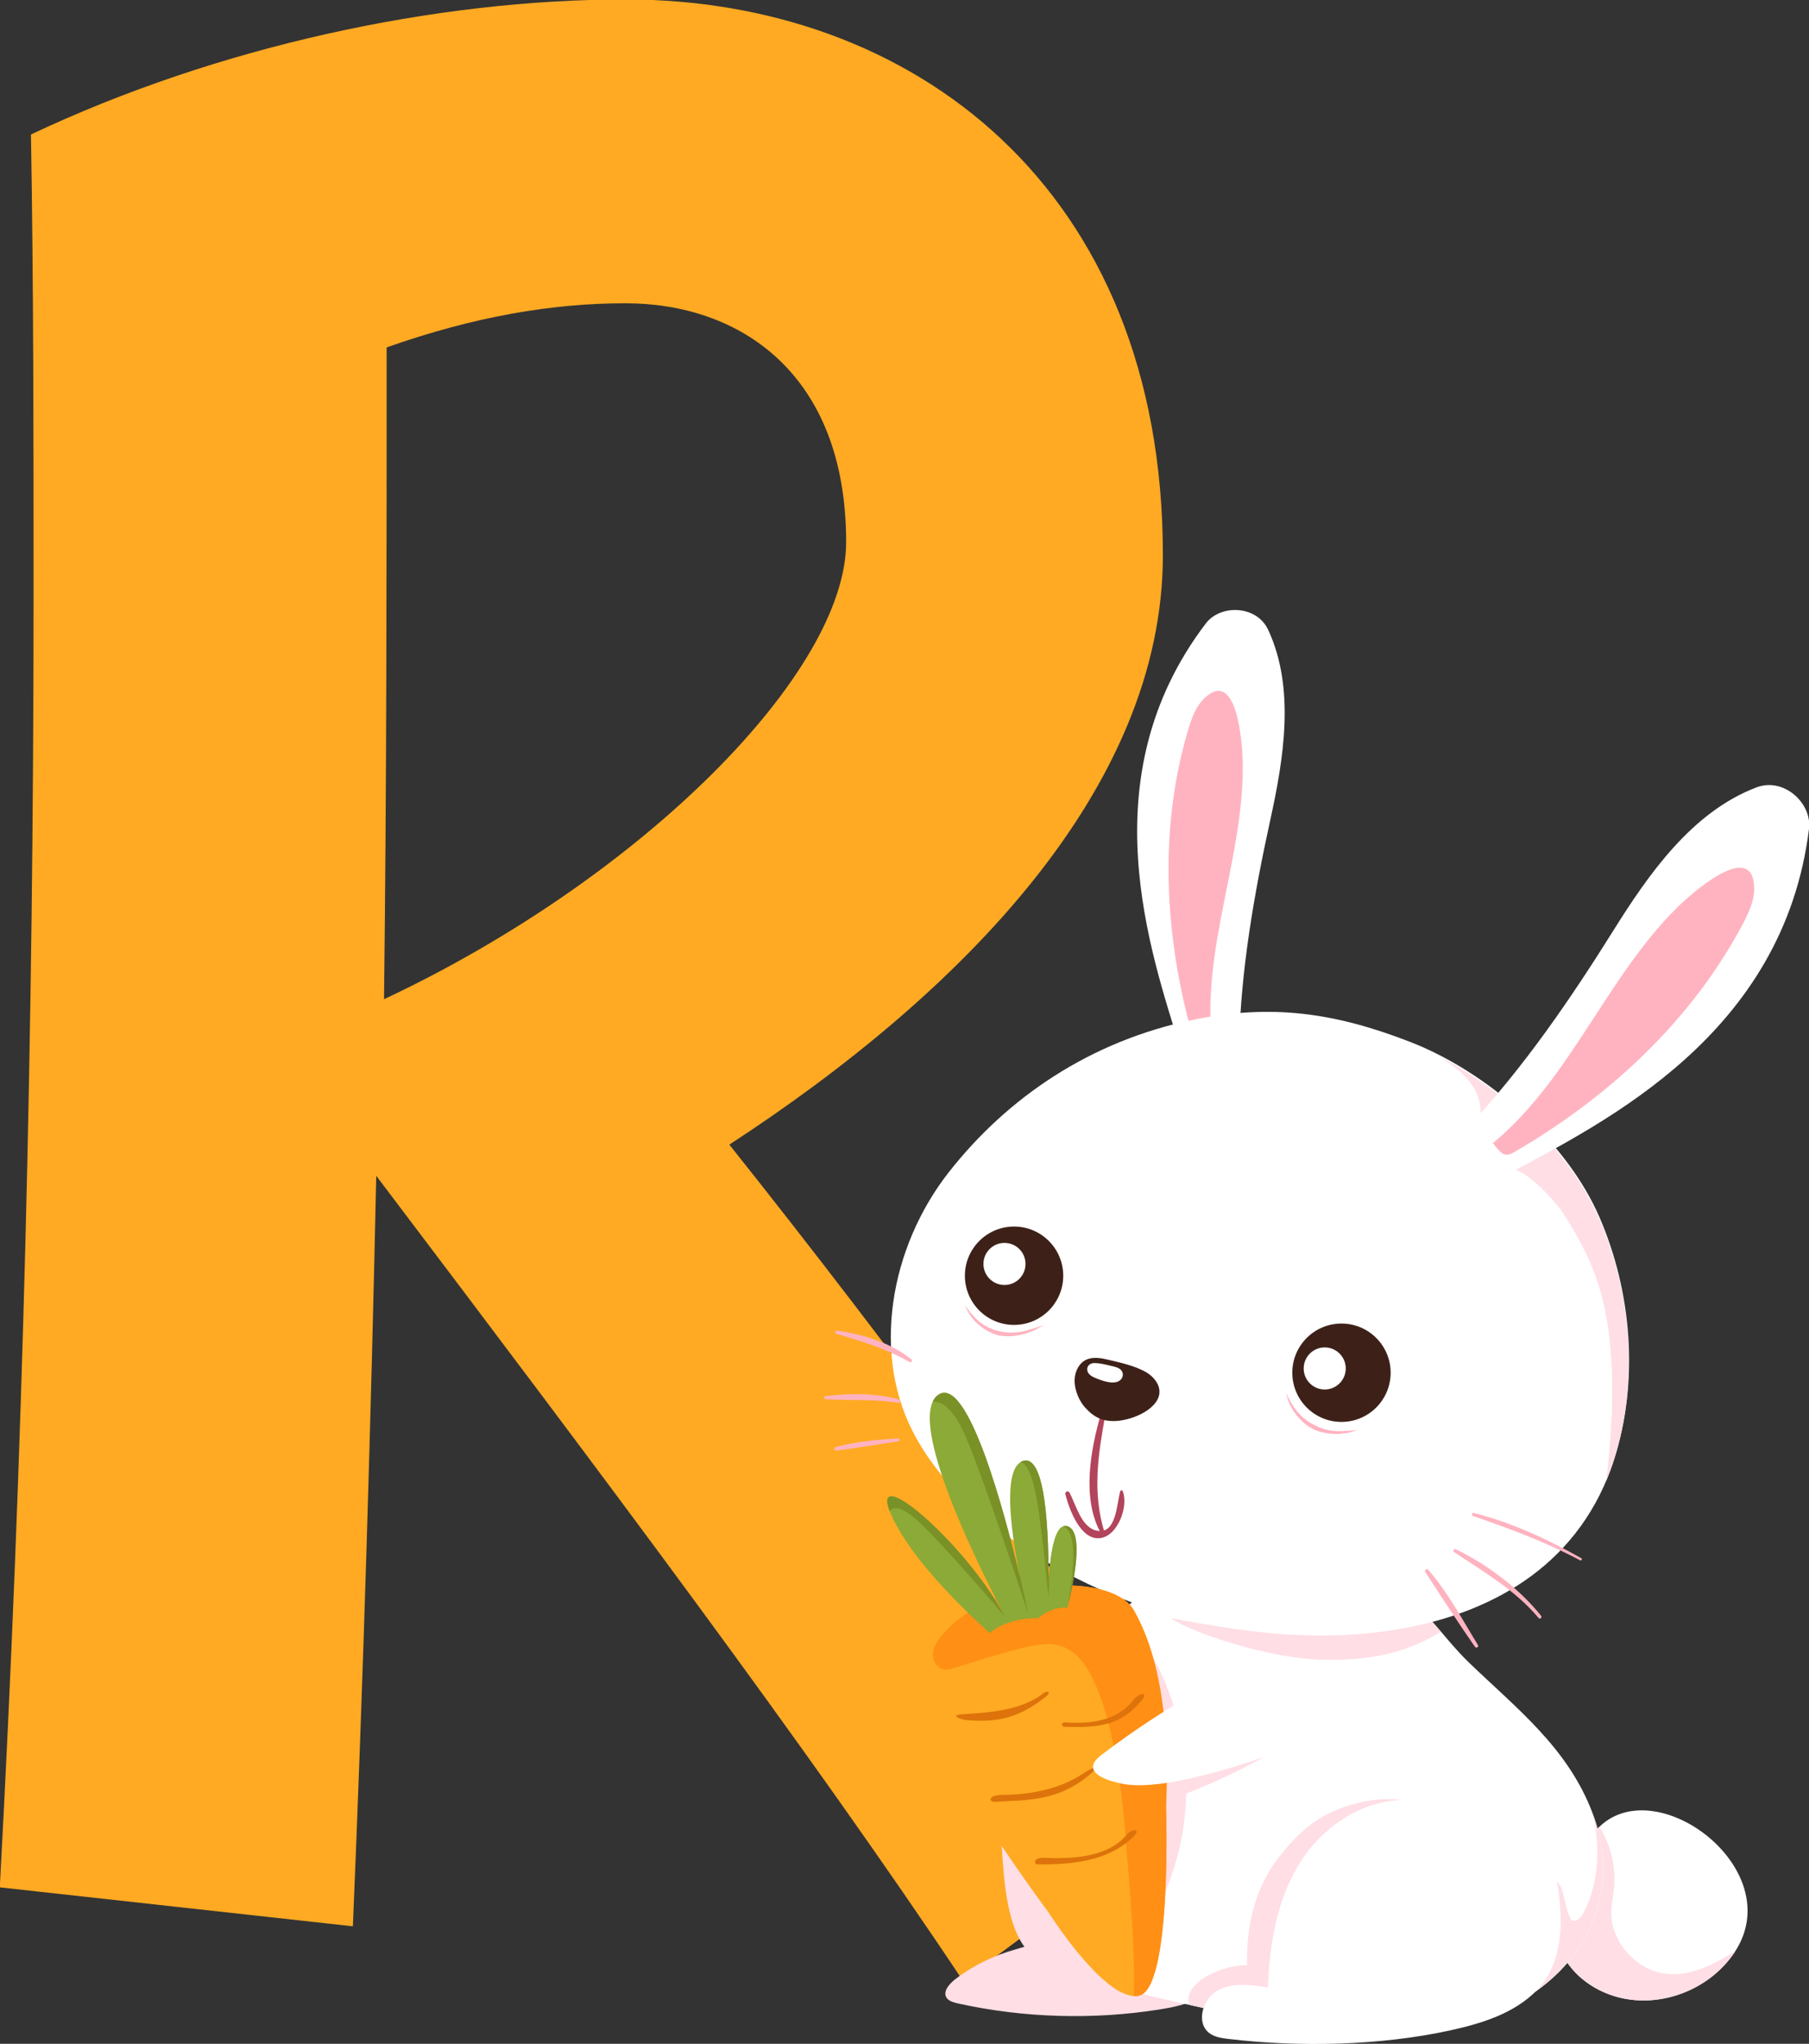 <?xml version="1.0" encoding="UTF-8" standalone="no"?>
<!-- Created with Inkscape (http://www.inkscape.org/) -->

<svg
   width="26.714mm"
   height="30.173mm"
   viewBox="0 0 26.714 30.173"
   version="1.1"
   id="svg53798"
   inkscape:version="1.1-rc (52f87abb86, 2021-05-02)"
   sodipodi:docname="r-rabbit.svg"
   xmlns:inkscape="http://www.inkscape.org/namespaces/inkscape"
   xmlns:sodipodi="http://sodipodi.sourceforge.net/DTD/sodipodi-0.dtd"
   xmlns="http://www.w3.org/2000/svg"
   xmlns:svg="http://www.w3.org/2000/svg">
  <rect x="0" y="0" width="26.714" height="30.173" fill="#333333" stroke="none"/>
  <sodipodi:namedview
     id="namedview53800"
     pagecolor="#ffffff"
     bordercolor="#666666"
     borderopacity="1.0"
     objecttolerance="10.0"
     gridtolerance="10.0"
     guidetolerance="10.0"
     inkscape:pageshadow="2"
     inkscape:pageopacity="0.0"
     inkscape:pagecheckerboard="0"
     inkscape:document-units="mm"
     showgrid="false"
     fit-margin-top="0"
     fit-margin-left="0"
     fit-margin-right="0"
     fit-margin-bottom="0"
     inkscape:zoom="0.94875842"
     inkscape:cx="26.350227"
     inkscape:cy="93.279805"
     inkscape:window-width="3840"
     inkscape:window-height="2066"
     inkscape:window-x="2869"
     inkscape:window-y="-11"
     inkscape:window-maximized="1"
     inkscape:current-layer="layer1" />
  <defs
     id="defs53795" />
  <g
     inkscape:label="Layer 1"
     inkscape:groupmode="layer"
     id="layer1"
     transform="translate(-98.192,-123.792)">
    <g
       id="g28098"
       transform="translate(66.047,-18.717)">
      <g
         id="g4870"
         transform="matrix(0.353,0,0,-0.353,37.816,157.261)">
        <path
           d="m 0,0 c 10.861,5.105 19.332,13.685 19.332,19.115 0,7.06 -4.452,9.992 -9.232,9.992 -3.04,0 -6.299,-0.543 -9.991,-1.846 C 0.109,18.246 0.109,8.906 0,0 m -16.074,-37.143 c 0.979,18.029 1.413,36.057 1.413,54.086 0,6.408 0,12.815 -0.109,19.223 7.819,3.693 16.942,5.648 24.87,5.648 11.947,0 22.482,-7.82 22.482,-23.242 0,-9.774 -8.471,-18.354 -18.137,-24.653 6.843,-8.58 13.794,-18.03 20.201,-27.26 L 24.22,-41.053 c -6.517,9.775 -15.097,21.179 -24.545,33.668 -0.218,-10.1 -0.543,-21.069 -0.978,-31.387 z"
           style="fill:#ffaa22;fill-opacity:1;fill-rule:nonzero;stroke:none"
           id="path4872" />
      </g>
      <g
         id="g4874"
         transform="matrix(0.353,0,0,-0.353,47.15,171.286)">
        <path
           d="m 0,0 c -0.961,-0.268 -1.844,-0.705 -2.565,-1.27 -0.28,-0.22 -0.545,-0.572 -0.297,-0.815 0.11,-0.107 0.288,-0.151 0.456,-0.188 2.721,-0.601 5.625,-0.687 8.396,-0.248 0.604,0.095 1.221,0.223 1.705,0.522 0.803,0.496 1.073,1.411 0.777,2.177 C 8.176,0.945 7.389,1.557 6.471,1.909"
           style="fill:#ffdee5;fill-opacity:1;fill-rule:nonzero;stroke:none"
           id="path4876" />
      </g>
      <g
         id="g4878"
         transform="matrix(0.353,0,0,-0.353,55.534,169.821)">
        <path
           d="M 0,0 C 1.822,4.212 8.849,-0.486 6.298,-4.29 5.263,-5.833 3.24,-6.626 1.443,-6.16 c -1.085,0.282 -2.084,1.036 -2.465,2.09"
           style="fill:#ffffff;fill-opacity:1;fill-rule:nonzero;stroke:none"
           id="path4880" />
      </g>
      <g
         id="g4882"
         transform="matrix(0.353,0,0,-0.353,55.534,169.821)">
        <path
           d="M 0,0 C 0.172,0.397 0.39,0.715 0.642,0.962 L 0.658,0.965 C 1.16,0.157 1.37,-0.828 1.241,-1.77 1.165,-2.323 1.07,-2.752 1.248,-3.299 1.403,-3.777 1.685,-4.214 2.064,-4.544 3.438,-5.739 5.016,-5.084 6.343,-4.214 6.326,-4.24 6.315,-4.265 6.298,-4.29 5.263,-5.833 3.24,-6.626 1.443,-6.16 c -1.085,0.282 -2.084,1.036 -2.465,2.09 z"
           style="fill:#ffdee5;fill-opacity:1;fill-rule:nonzero;stroke:none"
           id="path4884" />
      </g>
      <g
         id="g4886"
         transform="matrix(0.353,0,0,-0.353,52.577,165.873)">
        <path
           d="m 0,0 c 1.509,-0.646 2.382,-2.201 3.564,-3.339 2.003,-1.929 4.136,-3.564 5.17,-6.285 1.49,-3.917 -0.898,-7.454 -4.738,-8.62 -0.906,-0.276 -1.853,-0.378 -2.794,-0.479 -1.777,-0.19 -3.066,-0.348 -4.817,0.046 -1.854,0.417 -3.708,0.834 -5.562,1.251 -1.806,0.406 -3.798,0.937 -4.792,2.499 -0.988,1.551 -0.639,3.567 -0.254,5.365 0.599,2.801 1.697,8.816 5.263,9.434"
           style="fill:#ffffff;fill-opacity:1;fill-rule:nonzero;stroke:none"
           id="path4888" />
      </g>
      <g
         id="g4890"
         transform="matrix(0.353,0,0,-0.353,53.174,166.317)">
        <path
           d="m 0,0 c 0,0 0.292,-0.327 0.709,-0.797 -1.58,-0.968 -3.082,-1.177 -4.723,-1.178 -2.521,-0.002 -5.981,1.26 -6.568,1.746 C -7.182,-0.876 -3.487,-1.444 0,0"
           style="fill:#ffdee5;fill-opacity:1;fill-rule:nonzero;stroke:none"
           id="path4892" />
      </g>
      <g
         id="g4894"
         transform="matrix(0.353,0,0,-0.353,49.583,158.013)">
        <path
           d="M 0,0 C -1.257,4.09 -3.873,11.392 1.048,17.851 1.659,18.654 3.173,18.615 3.655,17.576 4.796,15.113 4.297,12.17 3.74,9.623 3.067,6.547 2.503,3.326 2.436,0.192"
           style="fill:#ffffff;fill-opacity:1;fill-rule:nonzero;stroke:none"
           id="path4896" />
      </g>
      <g
         id="g4898"
         transform="matrix(0.353,0,0,-0.353,49.782,157.896)">
        <path
           d="m 0,0 c -1.209,4.134 -1.532,8.693 -0.291,12.96 0.152,0.523 0.335,1.094 0.755,1.468 1.357,1.211 1.55,-2.06 1.561,-2.719 C 2.088,7.776 0.321,4.013 0.732,0.058"
           style="fill:#ffb3c0;fill-opacity:1;fill-rule:nonzero;stroke:none"
           id="path4900" />
      </g>
      <g
         id="g4902"
         transform="matrix(0.353,0,0,-0.353,46.156,159.815)">
        <path
           d="m 0,0 c 2.45,3.122 5.922,5.494 10.243,6.379 3.267,0.669 5.905,0.295 9.056,-0.928 3.241,-1.258 6.546,-4.163 7.918,-7.325 1.359,-3.13 1.663,-6.87 0.616,-10.136 -2.726,-8.506 -14.082,-8.482 -20.875,-5.709 -2.06,0.841 -4.005,1.988 -5.688,3.448 -1.031,0.895 -1.944,1.935 -2.617,3.128 C -3.299,-7.688 -2.45,-3.122 0,0"
           style="fill:#ffffff;fill-opacity:1;fill-rule:nonzero;stroke:none"
           id="path4904" />
      </g>
      <g
         id="g4906"
         transform="matrix(0.353,0,0,-0.353,48.404,163.377)">
        <path
           d="M 0,0 C -0.439,-1.503 -0.822,-3.588 0.008,-5.028 0.05,-5.102 0.172,-5.053 0.146,-4.97 -0.371,-3.306 -0.123,-1.729 0.181,-0.05 0.202,0.067 0.034,0.118 0,0"
           style="fill:#b2445b;fill-opacity:1;fill-rule:nonzero;stroke:none"
           id="path4908" />
      </g>
      <g
         id="g4910"
         transform="matrix(0.353,0,0,-0.353,48.688,164.525)">
        <path
           d="m 0,0 c -0.151,-0.511 -0.156,-1.863 -1.016,-1.64 -0.626,0.163 -0.834,1.076 -1.112,1.59 -0.051,0.093 -0.194,0.029 -0.169,-0.072 0.153,-0.606 0.626,-1.927 1.443,-1.84 C -0.101,-1.881 0.355,-0.623 0.105,0 0.086,0.048 0.016,0.055 0,0"
           style="fill:#b2445b;fill-opacity:1;fill-rule:nonzero;stroke:none"
           id="path4912" />
      </g>
      <g
         id="g4914"
         transform="matrix(0.353,0,0,-0.353,45.606,162.58)">
        <path
           d="M 0,0 C -0.832,0.688 -2.053,1.063 -3.108,1.209 -3.194,1.221 -3.234,1.1 -3.145,1.074 -2.075,0.759 -1.056,0.454 -0.083,-0.108 -0.018,-0.145 0.062,-0.051 0,0"
           style="fill:#ffb3c0;fill-opacity:1;fill-rule:nonzero;stroke:none"
           id="path4916" />
      </g>
      <g
         id="g4918"
         transform="matrix(0.353,0,0,-0.353,45.418,163.169)">
        <path
           d="m 0,0 c -0.968,0.273 -2.071,0.261 -3.062,0.139 -0.082,-0.011 -0.086,-0.127 0,-0.132 1.019,-0.06 2.007,0.015 3.023,-0.15 C 0.053,-0.158 0.094,-0.026 0,0"
           style="fill:#ffb3c0;fill-opacity:1;fill-rule:nonzero;stroke:none"
           id="path4920" />
      </g>
      <g
         id="g4922"
         transform="matrix(0.353,0,0,-0.353,45.408,163.745)">
        <path
           d="m 0,0 c -0.864,-0.046 -1.777,-0.135 -2.614,-0.358 -0.081,-0.022 -0.068,-0.161 0.02,-0.151 0.872,0.1 1.741,0.265 2.61,0.388 C 0.085,-0.111 0.069,0.004 0,0"
           style="fill:#ffb3c0;fill-opacity:1;fill-rule:nonzero;stroke:none"
           id="path4924" />
      </g>
      <g
         id="g4926"
         transform="matrix(0.353,0,0,-0.353,55.496,165.513)">
        <path
           d="M 0,0 C -1.413,0.796 -2.916,1.492 -4.494,1.891 -4.577,1.912 -4.609,1.791 -4.529,1.764 -2.99,1.234 -1.492,0.679 -0.051,-0.087 0.006,-0.117 0.057,-0.032 0,0"
           style="fill:#ffb3c0;fill-opacity:1;fill-rule:nonzero;stroke:none"
           id="path4928" />
      </g>
      <g
         id="g4930"
         transform="matrix(0.353,0,0,-0.353,54.902,166.362)">
        <path
           d="M 0,0 C -0.922,1.144 -2.244,2.141 -3.567,2.779 -3.646,2.817 -3.71,2.71 -3.636,2.66 -2.38,1.82 -1.086,1.076 -0.099,-0.099 -0.041,-0.168 0.056,-0.069 0,0"
           style="fill:#ffb3c0;fill-opacity:1;fill-rule:nonzero;stroke:none"
           id="path4932" />
      </g>
      <g
         id="g4934"
         transform="matrix(0.353,0,0,-0.353,53.97,166.795)">
        <path
           d="M 0,0 C -0.656,1.064 -1.256,2.208 -2.082,3.152 -2.141,3.218 -2.254,3.131 -2.205,3.057 -1.528,2.009 -0.838,0.951 -0.126,-0.073 -0.073,-0.149 0.05,-0.081 0,0"
           style="fill:#ffb3c0;fill-opacity:1;fill-rule:nonzero;stroke:none"
           id="path4936" />
      </g>
      <g
         id="g4938"
         transform="matrix(0.353,0,0,-0.353,48.049,162.728)">
        <path
           d="M 0,0 C 0.067,0.148 0.167,0.276 0.296,0.36 0.582,0.547 0.943,0.496 1.268,0.419 1.792,0.294 2.328,0.183 2.817,-0.069 3.244,-0.288 3.662,-0.791 3.335,-1.313 3.017,-1.819 2.206,-2.112 1.667,-2.149 1.1,-2.187 0.715,-2.015 0.319,-1.564 0.095,-1.31 -0.073,-0.908 -0.098,-0.554 -0.111,-0.365 -0.077,-0.169 0,0"
           style="fill:#3d2118;fill-opacity:1;fill-rule:nonzero;stroke:none"
           id="path4940" />
      </g>
      <g
         id="g4942"
         transform="matrix(0.353,0,0,-0.353,48.309,162.632)">
        <path
           d="M 0,0 C 0.213,-0.003 0.441,-0.058 0.647,-0.108 0.81,-0.147 1.026,-0.178 1.131,-0.323 1.229,-0.459 1.182,-0.638 1.051,-0.732 0.784,-0.925 0.288,-0.73 0.019,-0.619 -0.128,-0.558 -0.294,-0.459 -0.308,-0.283 -0.323,-0.099 -0.166,0.003 0,0"
           style="fill:#ffffff;fill-opacity:1;fill-rule:nonzero;stroke:none"
           id="path4944" />
      </g>
      <g
         id="g4946"
         transform="matrix(0.353,0,0,-0.353,55.215,160.4)">
        <path
           d="m 0,0 c -0.285,0.438 -1.39,1.623 -1.951,1.748 -0.207,0.047 0.384,0.333 0.205,0.446 -0.342,0.217 -0.517,0.611 -0.759,0.935 -0.241,0.324 -0.656,0.607 -1.03,0.451 0.263,0.593 0.077,1.31 -0.312,1.829 -0.372,0.496 -0.902,0.843 -1.437,1.158 2.866,-1.43 5.605,-4.03 6.823,-6.835 C 2.897,-3.399 3.202,-7.139 2.155,-10.405 2.06,-10.7 1.953,-10.983 1.838,-11.258 2.057,-9.451 2.169,-7.631 2.025,-5.819 1.838,-3.475 1.28,-1.972 0,0"
           style="fill:#ffdee5;fill-opacity:1;fill-rule:nonzero;stroke:none"
           id="path4948" />
      </g>
      <g
         id="g4950"
         transform="matrix(0.353,0,0,-0.353,54.438,159.831)">
        <path
           d="m 0,0 c 4.012,2.183 11.458,5.803 12.524,14.405 0.133,1.069 -1.051,2.17 -2.195,1.736 C 7.62,15.113 5.804,12.495 4.328,10.135 2.546,7.286 0.573,4.407 -1.716,1.965"
           style="fill:#ffffff;fill-opacity:1;fill-rule:nonzero;stroke:none"
           id="path4952" />
      </g>
      <g
         id="g4954"
         transform="matrix(0.353,0,0,-0.353,56.912,155.907)">
        <path
           d="M 0,0 C 0.5,0.495 3.088,2.847 3.221,0.91 3.262,0.311 2.975,-0.261 2.701,-0.774 1.558,-2.91 0.03,-4.824 -1.735,-6.478 -2.611,-7.3 -3.546,-8.059 -4.525,-8.756 c -0.486,-0.346 -0.984,-0.678 -1.491,-0.993 -0.263,-0.164 -0.529,-0.322 -0.796,-0.48 -0.465,-0.274 -0.581,0.009 -0.898,0.372 C -4.444,-7.145 -2.984,-2.955 0,0"
           style="fill:#ffb3c0;fill-opacity:1;fill-rule:nonzero;stroke:none"
           id="path4956" />
      </g>
      <g
         id="g4958"
         transform="matrix(0.353,0,0,-0.353,49.991,167.389)">
        <path
           d="m 0,0 c -1.607,-1.13 -3.582,-1.788 -5.006,-3.141 -0.97,-0.922 0.173,-1.959 1.106,-2.023 2.173,-0.149 6.215,2.161 6.215,2.161"
           style="fill:#ffdee5;fill-opacity:1;fill-rule:nonzero;stroke:none"
           id="path4960" />
      </g>
      <g
         id="g4962"
         transform="matrix(0.353,0,0,-0.353,48.965,166.633)">
        <path
           d="m 0,0 c 1.455,-2.134 2.152,-4.773 1.941,-7.347 -0.212,-2.574 -1.331,-5.064 -3.115,-6.931 -0.297,-0.311 -0.668,-0.626 -1.097,-0.59 -0.207,0.018 -0.397,0.118 -0.577,0.221 -0.362,0.208 -0.711,0.44 -1.043,0.693 -0.348,0.266 -0.681,0.558 -0.933,0.917 -0.279,0.398 -0.447,0.863 -0.566,1.335 -0.208,0.821 -0.275,1.67 -0.332,2.515 -0.074,1.084 -0.134,2.17 -0.181,3.256"
           style="fill:#ffdee5;fill-opacity:1;fill-rule:nonzero;stroke:none"
           id="path4964" />
      </g>
      <g
         id="g4966"
         transform="matrix(0.353,0,0,-0.353,55.669,169.299)">
        <path
           d="m 0,0 c 0.378,-1.588 0.136,-3.145 -0.404,-4.119 -0.097,-0.175 -0.266,-0.366 -0.459,-0.311 -0.185,0.053 -0.373,1.157 -0.447,1.336 -0.065,0.157 -0.173,0.295 -0.31,0.396 -0.061,0.044 -0.144,0.082 -0.209,0.045 -0.052,-0.03 -0.071,-0.095 -0.085,-0.153 -0.493,-1.961 -5.756,3.351 -5.756,3.351 -0.695,0.176 -1.431,0.118 -2.128,-0.049 -1.531,-0.367 -2.43,-1.091 -3.39,-2.339 -0.961,-1.247 -1.322,-2.876 -1.285,-4.451 -0.918,0.023 -2.687,-0.665 -2.429,-1.656 1.508,-0.339 3.015,-0.678 4.523,-1.017 1.751,-0.394 3.039,-0.237 4.816,-0.046 0.941,0.101 1.889,0.203 2.794,0.478 C -0.957,-7.377 1.422,-3.883 0,0"
           style="fill:#ffdee5;fill-opacity:1;fill-rule:nonzero;stroke:none"
           id="path4968" />
      </g>
      <g
         id="g4970"
         transform="matrix(0.353,0,0,-0.353,53.131,169.107)">
        <path
           d="m 0,0 c -1.881,0.353 -3.823,-0.738 -4.908,-2.314 -1.085,-1.577 -1.441,-3.547 -1.5,-5.46 -0.709,0.115 -1.48,0.219 -2.109,-0.128 -0.628,-0.347 -0.914,-1.35 -0.34,-1.781 0.221,-0.165 0.508,-0.207 0.781,-0.24 2.984,-0.355 6.387,-0.284 9.321,0.362 1.308,0.288 2.655,0.709 3.591,1.666 1.216,1.243 1.128,3.258 0.767,4.959"
           style="fill:#ffffff;fill-opacity:1;fill-rule:nonzero;stroke:none"
           id="path4972" />
      </g>
      <g
         id="g4974"
         transform="matrix(0.353,0,0,-0.353,49.364,169.167)">
        <path
           d="m 0,0 c 0,0 0.265,-7.61 -1.122,-7.943 -0.071,-0.018 -0.15,-0.026 -0.229,-0.018 -1.401,0.078 -3.558,3.489 -3.558,3.489 -1.146,1.552 -5.725,7.897 -5.31,9.864 0.111,0.531 0.326,0.996 0.613,1.408 0.007,0.008 0.011,0.018 0.018,0.026 0.007,0.017 0.018,0.032 0.029,0.046 0.018,0.032 0.039,0.065 0.064,0.097 0.33,0.433 0.745,0.802 1.211,1.103 0.344,0.23 0.72,0.42 1.114,0.577 0.015,0.008 0.033,0.011 0.047,0.018 0.366,0.147 0.745,0.258 1.129,0.348 0.003,0 0.007,0.003 0.01,0 0.355,0.079 0.706,0.136 1.054,0.168 h 0.011 c 0.344,0.032 0.677,0.04 0.996,0.025 C -2.709,9.158 -1.702,8.8 -1.347,8.173 -0.043,5.883 0.122,2.551 0,0"
           style="fill:#ffaa22;fill-opacity:1;fill-rule:nonzero;stroke:none"
           id="path4976" />
      </g>
      <g
         id="g4978"
         transform="matrix(0.353,0,0,-0.353,49.364,169.167)">
        <path
           d="m 0,0 c 0,0 0.265,-7.61 -1.122,-7.943 -0.071,-0.018 -0.15,-0.026 -0.229,-0.018 0.047,1.078 -0.011,2.956 -0.326,6.402 -0.011,0.097 -0.011,0.194 -0.018,0.287 -0.122,1.695 -0.362,3.361 -0.713,4.722 L -2.462,3.651 C -2.816,4.937 -3.275,5.926 -3.845,6.374 -4.694,7.044 -5.432,6.84 -9.004,5.715 -9.524,5.554 -9.993,6.13 -9.606,6.8 c 0.004,0.008 0.011,0.018 0.014,0.026 0.011,0.017 0.018,0.032 0.033,0.046 0.018,0.032 0.039,0.065 0.064,0.097 0.33,0.433 0.745,0.802 1.211,1.103 0.344,0.23 0.72,0.42 1.114,0.577 0.015,0.008 0.033,0.011 0.047,0.018 0.366,0.147 0.745,0.258 1.129,0.348 0.003,0 0.007,0.003 0.01,0 0.355,0.079 0.706,0.136 1.054,0.168 h 0.011 c 0.344,0.032 0.677,0.04 0.996,0.025 C -2.709,9.158 -1.702,8.8 -1.347,8.173 -0.043,5.883 0.122,2.551 0,0"
           style="fill:#ff8f15;fill-opacity:1;fill-rule:nonzero;stroke:none"
           id="path4980" />
      </g>
      <g
         id="g4982"
         transform="matrix(0.353,0,0,-0.353,47.916,166.212)">
        <path
           d="m 0,0 c -0.001,-0.014 -0.003,-0.023 -0.008,-0.038 -0.093,-0.367 -0.166,-0.613 -0.166,-0.613 l -2.811,-0.747 c 0,0 -3.376,2.846 -4.411,5.199 -0.023,0.052 -0.04,0.101 -0.056,0.145 -0.006,0.003 -0.006,0.003 -0.005,-0.001 -0.512,1.327 0.974,0.37 2.544,-1.32 0.006,-0.008 0.012,-0.015 0.018,-0.018 0.643,-0.696 1.3,-1.513 1.833,-2.345 10e-4,-0.004 0.002,-0.008 0.007,-0.011 0.128,-0.198 0.252,-0.396 0.362,-0.593 -0.671,1.271 -3.709,7.178 -2.974,8.845 0.055,0.13 0.133,0.235 0.238,0.308 1.238,0.863 2.775,-4.901 3.438,-7.695 -0.022,0.101 -0.042,0.207 -0.062,0.317 -0.003,0.03 -0.01,0.055 -0.018,0.084 -0.323,1.702 -0.618,4.016 0.074,4.471 l 0.004,10e-4 c 0.038,0.028 0.073,0.046 0.114,0.057 0.963,0.309 1.078,-3.102 1.064,-5.022 0.016,0.227 0.036,0.468 0.059,0.7 0.003,0.006 0.005,0.015 0.004,0.019 0.083,0.756 0.245,1.471 0.555,1.575 0.061,0.021 0.123,0.02 0.193,-0.006 C 0.662,3.062 0.26,1.061 0,0"
           style="fill:#8baa37;fill-opacity:1;fill-rule:nonzero;stroke:none"
           id="path4984" />
      </g>
      <g
         id="g4986"
         transform="matrix(0.353,0,0,-0.353,46.984,166.373)">
        <path
           d="m 0,0 c -0.282,0.325 -2.547,2.974 -3.553,3.916 -0.932,0.877 -1.206,0.586 -1.26,0.487 -0.005,0.003 -0.005,0.003 -0.004,-10e-4 -0.513,1.327 0.974,0.37 2.544,-1.32 0.006,-0.007 0.012,-0.014 0.018,-0.017 0.643,-0.697 1.3,-1.514 1.833,-2.346 C -0.421,0.715 -0.42,0.711 -0.415,0.708 -0.294,0.504 -0.156,0.27 0,0"
           style="fill:#7a9127;fill-opacity:1;fill-rule:nonzero;stroke:none"
           id="path4988" />
      </g>
      <g
         id="g4990"
         transform="matrix(0.353,0,0,-0.353,47.213,165.818)">
        <path
           d="M 0,0 C -0.022,0.101 -0.042,0.207 -0.062,0.317 0.163,-0.681 0.33,-1.46 0.33,-1.46 c 0,0 -2.011,6.127 -2.707,7.609 -0.664,1.407 -1.242,1.258 -1.299,1.238 0.054,0.13 0.133,0.236 0.238,0.308 C -2.2,8.558 -0.663,2.794 0,0"
           style="fill:#7a9127;fill-opacity:1;fill-rule:nonzero;stroke:none"
           id="path4992" />
      </g>
      <g
         id="g4994"
         transform="matrix(0.353,0,0,-0.353,47.628,165.85)">
        <path
           d="m 0,0 c 0.015,0.226 0.036,0.467 0.058,0.7 -0.03,-0.755 -0.062,-1.355 -0.062,-1.355 0,0 -0.248,2.743 -0.496,4.124 -0.274,1.525 -0.634,1.481 -0.678,1.496 0.037,0.028 0.073,0.046 0.114,0.057 C -0.101,5.331 0.014,1.92 0,0"
           style="fill:#7a9127;fill-opacity:1;fill-rule:nonzero;stroke:none"
           id="path4996" />
      </g>
      <g
         id="g4998"
         transform="matrix(0.353,0,0,-0.353,47.916,166.212)">
        <path
           d="M 0,0 C 0.209,1.198 0.283,2.133 0.18,2.667 0.062,3.278 -0.197,3.318 -0.197,3.318 -0.136,3.339 -0.074,3.338 -0.004,3.312 0.662,3.062 0.26,1.061 0,0"
           style="fill:#7a9127;fill-opacity:1;fill-rule:nonzero;stroke:none"
           id="path5000" />
      </g>
      <g
         id="g5002"
         transform="matrix(0.353,0,0,-0.353,46.708,166.674)">
        <path
           d="m 0,0 c 0,0 0.57,0.782 2.182,0.784 0,0 0.963,0.905 1.953,0.111 C 5.124,0.102 0.346,-0.464 0.346,-0.464 Z"
           style="fill:#ff8f15;fill-opacity:1;fill-rule:nonzero;stroke:none"
           id="path5004" />
      </g>
      <g
         id="g5006"
         transform="matrix(0.353,0,0,-0.353,46.401,167.902)">
        <path
           d="M 0,0 C 1.351,-0.123 2.252,0.094 3.362,0.974 3.627,1.183 3.415,1.235 3.29,1.135 2.385,0.418 1.076,0.31 -0.047,0.247 -0.797,0.205 -0.081,0.007 0,0"
           style="fill:#dd730a;fill-opacity:1;fill-rule:nonzero;stroke:none"
           id="path5008" />
      </g>
      <g
         id="g5010"
         transform="matrix(0.353,0,0,-0.353,49.017,167.596)">
        <path
           d="M 0,0 C 0.24,0.3 -0.138,0.283 -0.381,-0.031 -1.077,-0.928 -2.225,-1.036 -3.246,-0.964 -3.393,-0.953 -3.437,-1.147 -3.244,-1.152 -1.808,-1.192 -0.882,-1.103 0,0"
           style="fill:#dd730a;fill-opacity:1;fill-rule:nonzero;stroke:none"
           id="path5012" />
      </g>
      <g
         id="g5014"
         transform="matrix(0.353,0,0,-0.353,47.011,169.101)">
        <path
           d="M 0,0 C 1.405,0.055 2.425,0.216 3.521,1.151 3.782,1.375 3.789,1.553 3.188,1.154 2.19,0.49 0.977,0.275 -0.149,0.266 -0.837,0.26 -0.711,-0.035 -0.523,-0.028 Z"
           style="fill:#dd730a;fill-opacity:1;fill-rule:nonzero;stroke:none"
           id="path5016" />
      </g>
      <g
         id="g5018"
         transform="matrix(0.353,0,0,-0.353,47.473,170.033)">
        <path
           d="M 0,0 C 1.423,-0.015 2.98,0.126 4.038,1.202 4.29,1.459 3.966,1.54 3.7,1.224 2.907,0.283 1.41,0.226 0.267,0.272 -0.211,0.291 -0.19,0.002 0,0"
           style="fill:#dd730a;fill-opacity:1;fill-rule:nonzero;stroke:none"
           id="path5020" />
      </g>
      <g
         id="g5022"
         transform="matrix(0.353,0,0,-0.353,49.991,167.389)">
        <path
           d="m 0,0 c -1.563,-0.861 -3.063,-1.836 -4.483,-2.917 -0.967,-0.736 0.327,-1.109 0.969,-1.219 1.95,-0.335 6.211,1.271 6.211,1.271"
           style="fill:#ffffff;fill-opacity:1;fill-rule:nonzero;stroke:none"
           id="path5024" />
      </g>
      <g
         id="g5026"
         transform="matrix(0.353,0,0,-0.353,47.846,161.343)">
        <path
           d="m 0,0 c 0,-1.136 -0.921,-2.057 -2.057,-2.057 -1.136,0 -2.057,0.921 -2.057,2.057 0,1.136 0.921,2.057 2.057,2.057 C -0.921,2.057 0,1.136 0,0"
           style="fill:#3d2118;fill-opacity:1;fill-rule:nonzero;stroke:none"
           id="path5028" />
      </g>
      <g
         id="g5030"
         transform="matrix(0.353,0,0,-0.353,47.289,161.169)">
        <path
           d="m 0,0 c 0,-0.486 -0.394,-0.88 -0.88,-0.88 -0.486,0 -0.88,0.394 -0.88,0.88 0,0.486 0.394,0.88 0.88,0.88 C -0.394,0.88 0,0.486 0,0"
           style="fill:#ffffff;fill-opacity:1;fill-rule:nonzero;stroke:none"
           id="path5032" />
      </g>
      <g
         id="g5034"
         transform="matrix(0.353,0,0,-0.353,52.681,162.775)">
        <path
           d="m 0,0 c 0,-1.136 -0.921,-2.057 -2.057,-2.057 -1.136,0 -2.057,0.921 -2.057,2.057 0,1.136 0.921,2.057 2.057,2.057 C -0.921,2.057 0,1.136 0,0"
           style="fill:#3d2118;fill-opacity:1;fill-rule:nonzero;stroke:none"
           id="path5036" />
      </g>
      <g
         id="g5038"
         transform="matrix(0.353,0,0,-0.353,52.018,162.712)">
        <path
           d="m 0,0 c 0,-0.486 -0.394,-0.88 -0.88,-0.88 -0.486,0 -0.88,0.394 -0.88,0.88 0,0.486 0.394,0.88 0.88,0.88 C -0.394,0.88 0,0.486 0,0"
           style="fill:#ffffff;fill-opacity:1;fill-rule:nonzero;stroke:none"
           id="path5040" />
      </g>
      <g
         id="g5042"
         transform="matrix(0.353,0,0,-0.353,46.395,161.774)">
        <path
           d="m 0,0 c 0,0 0.118,-0.217 0.366,-0.475 0.232,-0.27 0.638,-0.548 1.097,-0.629 0.451,-0.107 0.939,-0.037 1.276,0.081 0.343,0.102 0.573,0.19 0.573,0.19 0,0 -0.053,-0.03 -0.146,-0.082 C 3.07,-0.959 2.948,-1.062 2.77,-1.114 2.433,-1.256 1.929,-1.367 1.426,-1.278 0.927,-1.158 0.515,-0.831 0.293,-0.537 0.065,-0.241 0,0 0,0"
           style="fill:#ffb3c0;fill-opacity:1;fill-rule:nonzero;stroke:none"
           id="path5044" />
      </g>
      <g
         id="g5046"
         transform="matrix(0.353,0,0,-0.353,51.139,163.073)">
        <path
           d="m 0,0 c 0,0 0.082,-0.227 0.276,-0.519 0.178,-0.299 0.507,-0.649 0.925,-0.834 0.398,-0.224 0.879,-0.27 1.226,-0.24 0.35,0.013 0.589,0.048 0.589,0.048 0,0 -0.057,-0.016 -0.157,-0.046 C 2.757,-1.612 2.617,-1.682 2.435,-1.689 2.082,-1.741 1.573,-1.73 1.122,-1.514 0.678,-1.282 0.358,-0.888 0.193,-0.567 0.027,-0.242 0,0 0,0"
           style="fill:#ffb3c0;fill-opacity:1;fill-rule:nonzero;stroke:none"
           id="path5048" />
      </g>
    </g>
  </g>
</svg>
